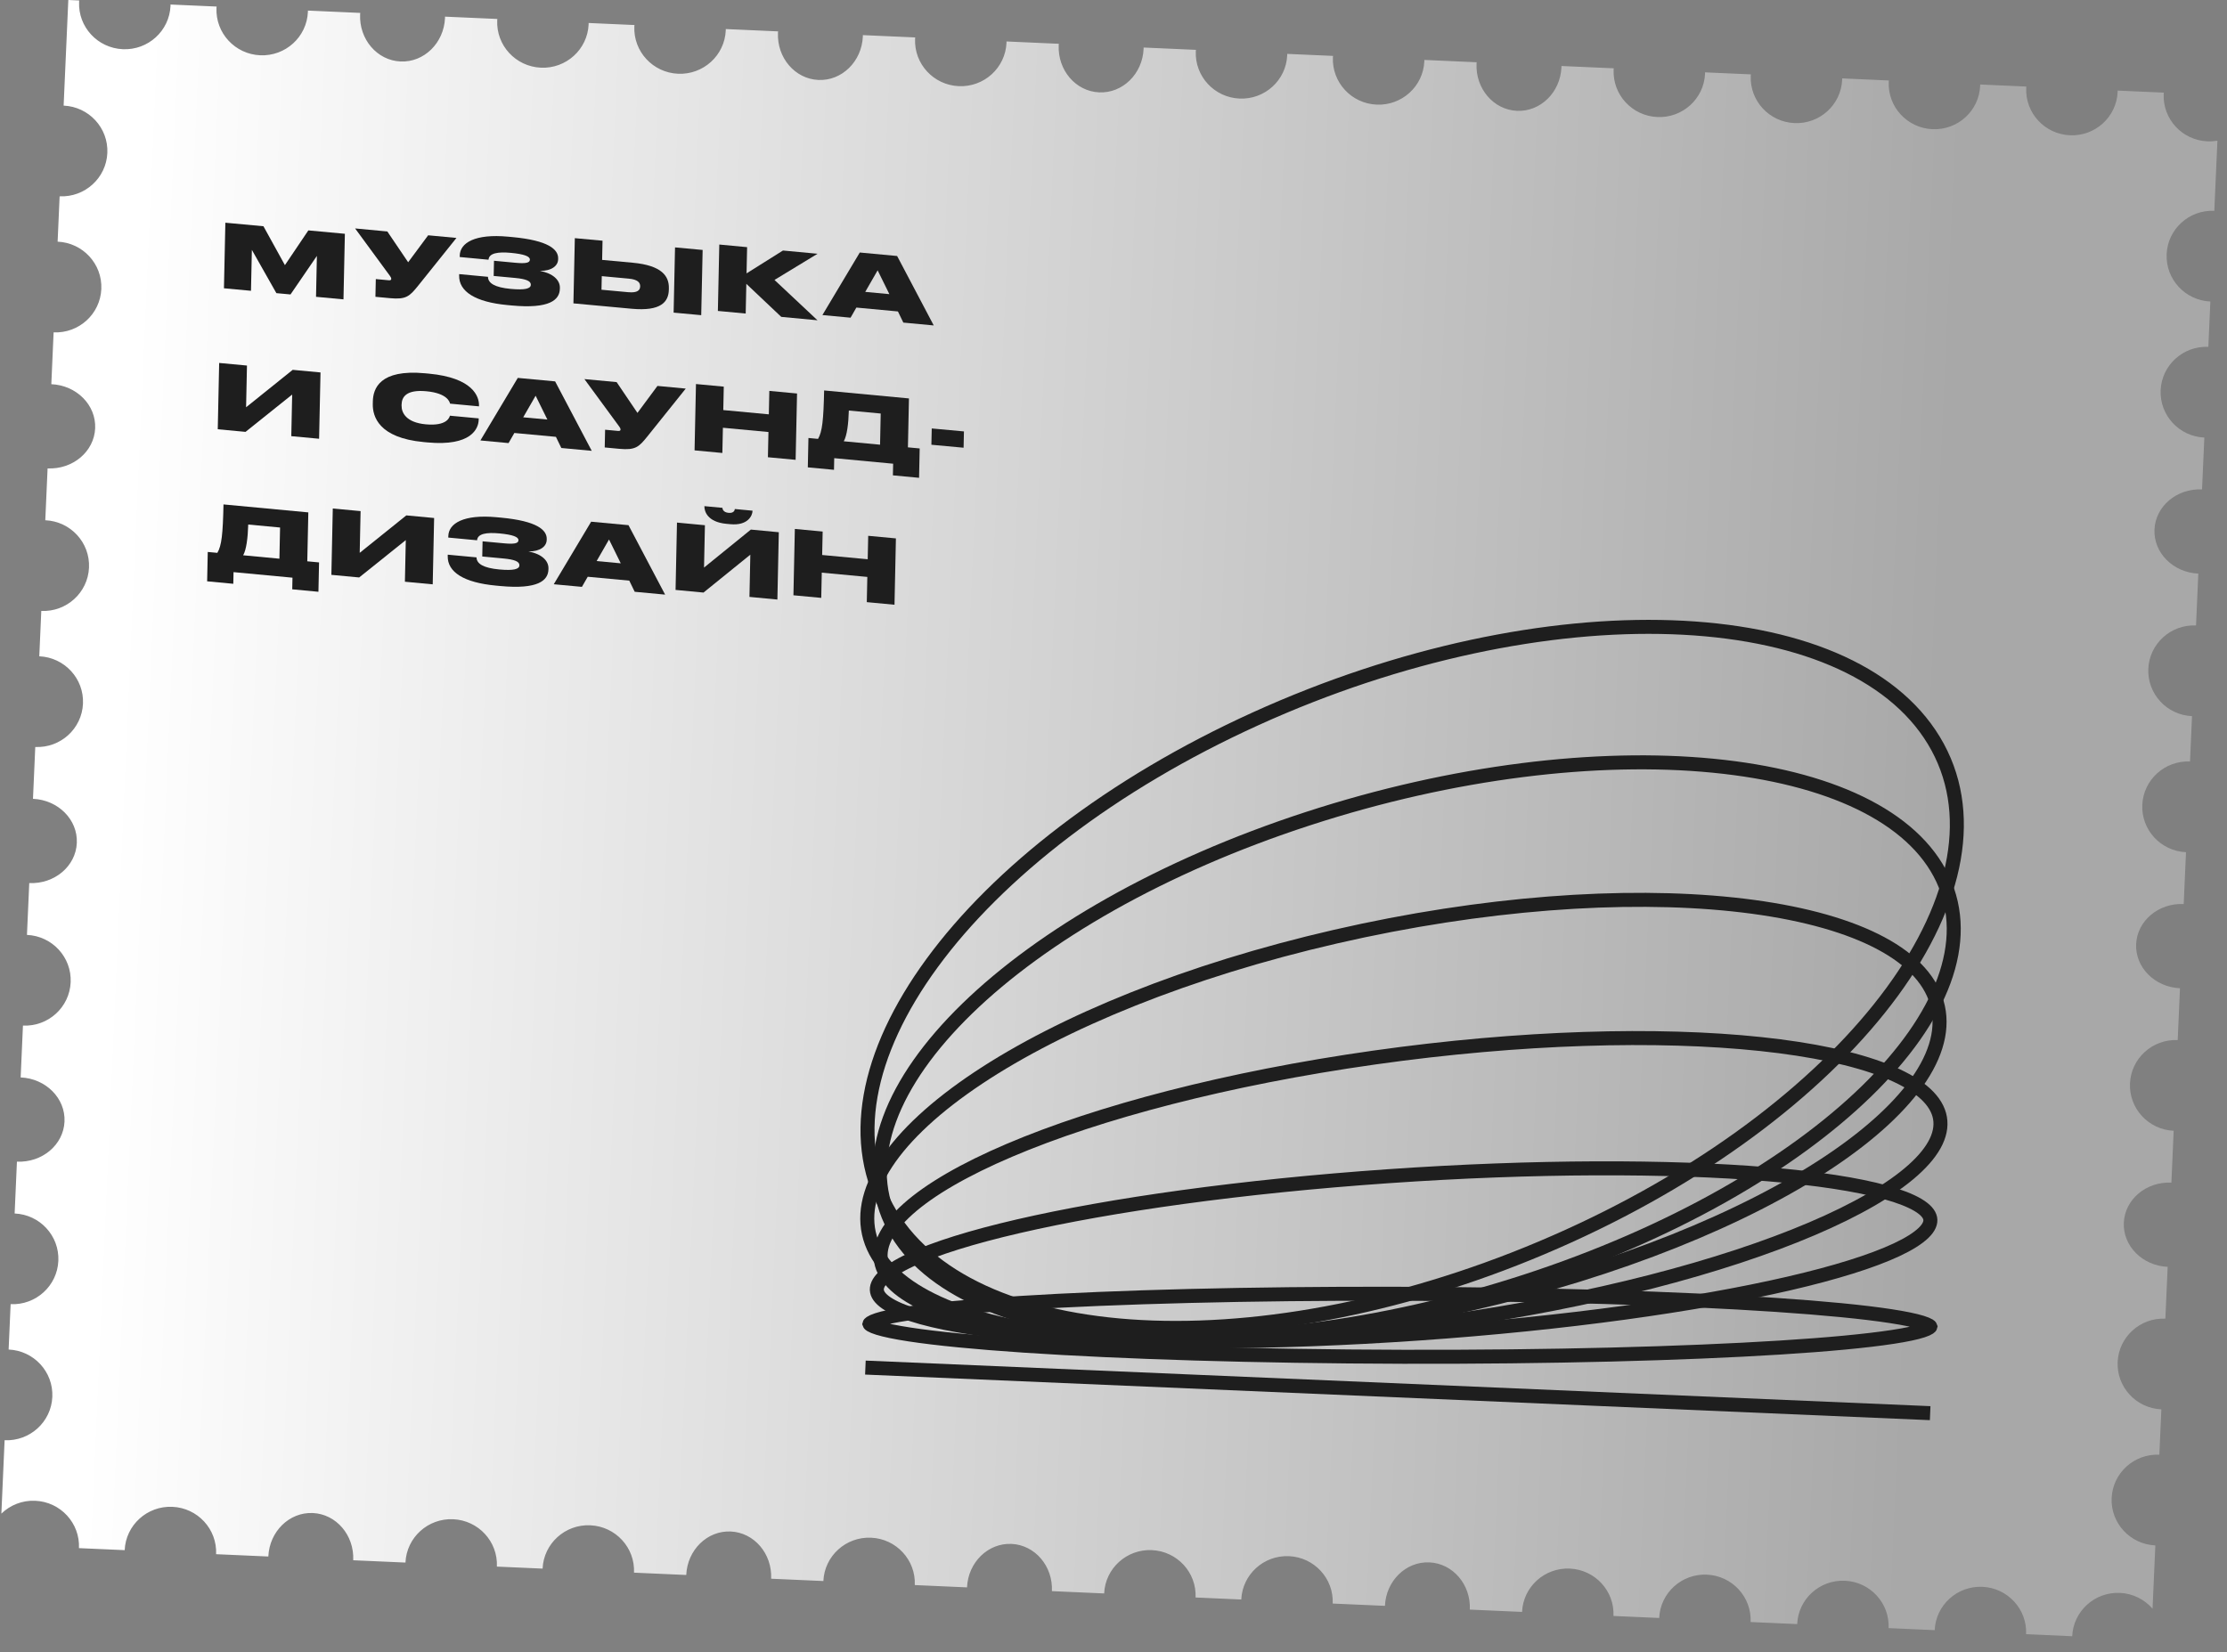 <svg width="159" height="118" viewBox="0 0 159 118" fill="none" xmlns="http://www.w3.org/2000/svg">
<rect x="0" y="0" width="159" height="118" fill="#808080" stroke="none"/>
<path d="M158.094 15.055L158.316 10.047C158.084 10.087 157.844 10.105 157.601 10.094C155.798 10.015 154.401 8.5 154.48 6.711C154.482 6.679 154.487 6.647 154.49 6.615L151.19 6.469C151.191 6.501 151.193 6.532 151.192 6.566C151.112 8.355 149.587 9.74 147.785 9.66C145.982 9.581 144.586 8.066 144.665 6.277C144.666 6.245 144.671 6.213 144.674 6.181L141.375 6.035C141.375 6.067 141.377 6.098 141.376 6.132C141.297 7.921 139.772 9.306 137.969 9.226C136.167 9.147 134.77 7.632 134.849 5.843C134.85 5.811 134.855 5.779 134.859 5.747L131.523 5.599C131.523 5.632 131.525 5.662 131.524 5.696C131.445 7.485 129.92 8.871 128.117 8.791C126.315 8.711 124.918 7.197 124.997 5.408C124.998 5.376 125.003 5.343 125.007 5.311L121.734 5.167C121.735 5.199 121.737 5.23 121.735 5.264C121.656 7.052 120.131 8.438 118.329 8.358C116.526 8.278 115.129 6.764 115.208 4.975C115.21 4.943 115.215 4.911 115.218 4.878L111.48 4.713C111.478 4.745 111.482 4.776 111.481 4.81C111.402 6.599 109.981 7.989 108.307 7.915C106.633 7.841 105.341 6.331 105.42 4.542C105.421 4.51 105.426 4.478 105.429 4.446L101.691 4.28C101.691 4.313 101.693 4.343 101.692 4.377C101.613 6.166 100.088 7.552 98.285 7.472C96.483 7.392 95.086 5.878 95.165 4.089C95.166 4.057 95.171 4.024 95.175 3.992L91.902 3.848C91.903 3.88 91.905 3.911 91.903 3.945C91.824 5.733 90.299 7.119 88.497 7.039C86.694 6.959 85.297 5.445 85.376 3.656C85.378 3.624 85.383 3.592 85.386 3.56L81.648 3.394C81.646 3.426 81.65 3.457 81.649 3.491C81.57 5.28 80.149 6.67 78.475 6.596C76.801 6.522 75.509 5.012 75.588 3.223C75.589 3.191 75.594 3.159 75.597 3.127L71.859 2.961C71.859 2.994 71.862 3.024 71.86 3.058C71.781 4.847 70.256 6.233 68.453 6.153C66.651 6.073 65.254 4.559 65.333 2.77C65.335 2.738 65.34 2.706 65.343 2.673L61.604 2.508C61.603 2.54 61.607 2.571 61.605 2.605C61.526 4.394 60.106 5.784 58.432 5.71C56.758 5.636 55.465 4.126 55.544 2.337C55.546 2.305 55.551 2.273 55.554 2.241L51.816 2.075C51.816 2.108 51.818 2.138 51.817 2.172C51.738 3.961 50.212 5.346 48.41 5.267C46.608 5.187 45.211 3.672 45.29 1.884C45.291 1.851 45.296 1.819 45.3 1.787L42.025 1.642C42.026 1.675 42.028 1.705 42.026 1.739C41.947 3.528 40.422 4.914 38.62 4.834C36.817 4.754 35.42 3.24 35.499 1.451C35.501 1.419 35.506 1.387 35.509 1.354L31.77 1.189C31.769 1.221 31.773 1.252 31.772 1.286C31.693 3.075 30.272 4.465 28.598 4.391C26.924 4.317 25.631 2.807 25.711 1.018C25.712 0.986 25.717 0.954 25.72 0.922L21.982 0.756C21.982 0.789 21.985 0.819 21.983 0.853C21.904 2.642 20.379 4.027 18.576 3.948C16.774 3.868 15.377 2.353 15.456 0.565C15.457 0.532 15.463 0.5 15.466 0.468L12.173 0.323C12.174 0.355 12.176 0.386 12.174 0.42C12.095 2.208 10.57 3.594 8.768 3.514C6.965 3.434 5.568 1.92 5.647 0.131C5.649 0.099 5.654 0.067 5.657 0.034L4.877 0L4.543 7.542C6.346 7.622 7.743 9.136 7.664 10.925C7.585 12.714 6.06 14.099 4.257 14.02L4.114 17.258C5.916 17.338 7.313 18.853 7.234 20.641C7.155 22.43 5.63 23.816 3.828 23.736L3.664 27.437C5.466 27.517 6.868 28.927 6.794 30.589C6.721 32.25 5.2 33.532 3.398 33.452L3.234 37.153C5.037 37.233 6.434 38.748 6.355 40.536C6.276 42.325 4.75 43.71 2.948 43.631L2.805 46.869C4.607 46.949 6.004 48.464 5.925 50.252C5.846 52.041 4.321 53.426 2.518 53.347L2.355 57.048C4.157 57.128 5.559 58.538 5.485 60.2C5.412 61.861 3.891 63.145 2.089 63.065L1.925 66.766C3.727 66.846 5.124 68.36 5.045 70.149C4.966 71.938 3.441 73.323 1.639 73.243L1.475 76.945C3.277 77.024 4.679 78.435 4.606 80.097C4.532 81.758 3.011 83.039 1.209 82.96L1.045 86.661C2.848 86.741 4.245 88.255 4.166 90.044C4.087 91.833 2.561 93.218 0.759 93.138L0.616 96.377C2.418 96.457 3.815 97.971 3.736 99.76C3.657 101.549 2.132 102.934 0.329 102.855L0.098 108.094C0.722 107.493 1.581 107.135 2.518 107.177C4.32 107.257 5.717 108.771 5.638 110.56L8.902 110.704C8.981 108.915 10.506 107.53 12.308 107.61C14.111 107.689 15.508 109.204 15.429 110.993L19.158 111.158C19.237 109.369 20.658 107.979 22.332 108.053C24.006 108.127 25.298 109.637 25.219 111.426L28.949 111.591C29.028 109.802 30.553 108.416 32.355 108.496C34.158 108.576 35.555 110.09 35.476 111.879L38.739 112.023C38.818 110.235 40.343 108.849 42.146 108.929C43.948 109.009 45.345 110.523 45.266 112.312L48.995 112.477C49.075 110.688 50.495 109.298 52.169 109.372C53.843 109.446 55.136 110.956 55.057 112.745L58.786 112.91C58.865 111.121 60.39 109.736 62.193 109.815C63.995 109.895 65.392 111.41 65.313 113.198L69.042 113.363C69.121 111.574 70.542 110.184 72.216 110.258C73.89 110.332 75.183 111.842 75.103 113.631L78.833 113.796C78.912 112.007 80.437 110.622 82.24 110.702C84.042 110.781 85.439 112.296 85.36 114.085L88.623 114.229C88.703 112.44 90.228 111.055 92.03 111.134C93.832 111.214 95.229 112.729 95.15 114.518L98.88 114.682C98.959 112.894 100.379 111.504 102.054 111.578C103.728 111.652 105.02 113.162 104.941 114.95L108.67 115.115C108.749 113.327 110.275 111.941 112.077 112.021C113.879 112.1 115.276 113.615 115.197 115.404L118.461 115.548C118.54 113.759 120.065 112.374 121.867 112.454C123.67 112.533 125.067 114.048 124.988 115.837L128.313 115.984C128.392 114.195 129.917 112.81 131.719 112.889C133.522 112.969 134.919 114.484 134.84 116.272L138.13 116.418C138.209 114.629 139.734 113.244 141.537 113.323C143.339 113.403 144.736 114.918 144.657 116.706L147.948 116.852C148.027 115.063 149.552 113.678 151.354 113.757C152.292 113.799 153.116 114.23 153.684 114.884L153.884 110.366C152.082 110.286 150.685 108.771 150.764 106.983C150.843 105.194 152.368 103.808 154.17 103.888L154.314 100.649C152.511 100.57 151.114 99.055 151.193 97.266C151.272 95.478 152.798 94.092 154.6 94.172L154.764 90.471C152.961 90.391 151.56 88.98 151.633 87.319C151.707 85.657 153.227 84.376 155.03 84.456L155.193 80.754C153.391 80.675 151.994 79.16 152.073 77.371C152.152 75.583 153.677 74.197 155.48 74.277L155.643 70.576C153.841 70.496 152.439 69.085 152.513 67.424C152.586 65.763 154.107 64.481 155.909 64.561L156.073 60.86C154.27 60.78 152.873 59.265 152.952 57.477C153.032 55.688 154.557 54.303 156.359 54.382L156.502 51.143C154.7 51.064 153.303 49.549 153.382 47.76C153.461 45.972 154.986 44.586 156.789 44.666L156.952 40.965C155.15 40.885 153.748 39.474 153.822 37.813C153.895 36.151 155.416 34.87 157.218 34.95L157.382 31.249C155.58 31.169 154.183 29.654 154.262 27.866C154.341 26.077 155.866 24.691 157.668 24.771L157.812 21.532C156.009 21.453 154.612 19.938 154.691 18.149C154.767 16.36 156.292 14.975 158.094 15.055Z" fill="url(#paint0_linear_278:1134)"/>
<path d="M16.09 15.905L18.809 16.157L20.342 18.935L22.015 16.454L24.623 16.696L24.523 21.379L22.563 21.197L22.625 18.277L20.742 21.028L19.733 20.935L17.983 17.846L17.92 20.767L15.989 20.588L16.09 15.905Z" fill="#1E1E1E"/>
<path d="M27.846 21.294L26.804 21.196L26.831 19.93L27.747 20.015C27.887 20.029 27.93 19.987 27.932 19.924L27.932 19.917C27.933 19.853 27.907 19.794 27.846 19.711L25.354 16.314L27.654 16.53L29.141 18.729L30.569 16.803L32.589 16.992L29.854 20.404C29.242 21.163 28.999 21.402 27.846 21.294Z" fill="#1E1E1E"/>
<path d="M36.543 21.816L36.214 21.785C33.962 21.573 32.756 20.834 32.781 19.672L32.783 19.576L34.84 19.769C34.845 20.231 35.342 20.527 36.454 20.631C37.504 20.73 37.892 20.606 37.897 20.344L37.898 20.326C37.903 20.064 37.535 19.921 36.779 19.85L35.247 19.707L35.27 18.622L36.802 18.766C37.501 18.831 37.825 18.779 37.83 18.556L37.831 18.537C37.835 18.307 37.425 18.148 36.474 18.058C35.564 17.973 34.911 18.072 34.879 18.548L32.822 18.355L32.824 18.253C32.843 17.346 33.909 16.68 36.281 16.903L36.595 16.932C39.162 17.173 39.864 17.815 39.85 18.459L39.849 18.517C39.839 18.988 39.383 19.349 38.549 19.347C39.472 19.516 39.986 20 39.974 20.554L39.972 20.618C39.959 21.426 39.222 22.067 36.543 21.816Z" fill="#1E1E1E"/>
<path d="M47.755 20.587L47.753 20.688C47.734 21.558 47.196 22.243 45.099 22.049L40.94 21.665L41.041 17.008L43.019 17.19L42.99 18.561L45.17 18.762C47.26 18.955 47.774 19.724 47.755 20.587ZM44.873 20.868C45.514 20.927 45.699 20.718 45.704 20.462L45.705 20.444C45.71 20.181 45.533 19.958 44.893 19.899L42.965 19.721L42.944 20.691L44.872 20.869L44.873 20.868ZM50.065 22.508L48.094 22.326L48.195 17.668L50.166 17.85L50.065 22.508Z" fill="#1E1E1E"/>
<path d="M53.285 20.27L53.24 22.392L51.254 22.206L51.355 17.464L53.341 17.651L53.301 19.524L55.901 17.891L58.37 18.122L55.296 19.992L58.367 22.873L55.78 22.63L53.285 20.27Z" fill="#1E1E1E"/>
<path d="M64.109 22.242L61.142 21.965L60.727 22.688L58.717 22.5L61.386 18.033L64.052 18.282L66.666 23.241L64.495 23.038L64.109 22.242ZM63.498 21.006L62.66 19.305L61.775 20.845L63.498 21.006Z" fill="#1E1E1E"/>
<path d="M20.86 28.176L17.532 30.842L15.547 30.656L15.648 25.92L17.633 26.106L17.57 29.085L20.898 26.412L22.883 26.598L22.782 31.334L20.797 31.148L20.86 28.176Z" fill="#1E1E1E"/>
<path d="M30.514 31.595L30.241 31.569C27.04 31.269 26.597 29.743 26.616 28.845L26.62 28.661C26.639 27.759 27.104 26.354 30.346 26.658L30.618 26.683C33.785 26.98 34.204 28.333 34.199 28.938L34.197 29.02L32.134 28.827C32.102 28.703 31.94 28.082 30.437 27.941C29.003 27.807 28.684 28.358 28.673 28.885L28.671 28.962C28.66 29.471 28.995 30.172 30.394 30.303C31.925 30.447 32.093 29.793 32.123 29.687L34.178 29.879L34.176 29.981C34.163 30.602 33.653 31.889 30.514 31.595Z" fill="#1E1E1E"/>
<path d="M39.691 31.197L36.724 30.921L36.309 31.643L34.299 31.455L36.968 26.988L39.634 27.237L42.248 32.196L40.077 31.994L39.691 31.197ZM39.08 29.962L38.242 28.261L37.355 29.802L39.08 29.962Z" fill="#1E1E1E"/>
<path d="M44.217 32.053L43.175 31.955L43.202 30.689L44.118 30.774C44.258 30.787 44.301 30.746 44.303 30.682L44.303 30.676C44.304 30.612 44.278 30.552 44.217 30.47L41.725 27.073L44.025 27.288L45.512 29.488L46.94 27.561L48.96 27.751L46.225 31.163C45.615 31.924 45.37 32.161 44.217 32.053Z" fill="#1E1E1E"/>
<path d="M54.865 30.852L51.613 30.548L51.574 32.349L49.589 32.163L49.69 27.426L51.675 27.612L51.64 29.286L54.892 29.59L54.927 27.916L56.906 28.102L56.805 32.839L54.826 32.654L54.865 30.852Z" fill="#1E1E1E"/>
<path d="M58.84 27.884L64.896 28.454L64.822 31.947L65.662 32.026L65.618 34.123L63.75 33.947L63.767 33.116L59.561 32.72L59.544 33.552L57.675 33.376L57.72 31.279L58.405 31.343C58.708 30.832 58.796 29.988 58.84 27.884ZM62.833 31.758L62.88 29.532L60.604 29.319C60.577 30.284 60.468 31.119 60.242 31.514L62.833 31.758Z" fill="#1E1E1E"/>
<path d="M68.822 30.81L68.797 31.974L66.498 31.762L66.523 30.598L68.822 30.81Z" fill="#1E1E1E"/>
<path d="M15.957 36.023L22.013 36.593L21.939 40.086L22.779 40.165L22.735 42.262L20.865 42.086L20.882 41.255L16.674 40.859L16.657 41.691L14.789 41.515L14.833 39.418L15.518 39.482C15.825 38.971 15.913 38.128 15.957 36.023ZM19.949 39.899L19.996 37.673L17.723 37.46C17.695 38.425 17.587 39.26 17.361 39.655L19.949 39.899Z" fill="#1E1E1E"/>
<path d="M28.972 38.572L25.644 41.239L23.659 41.053L23.76 36.315L25.745 36.501L25.682 39.481L29.01 36.807L30.995 36.993L30.894 41.73L28.909 41.544L28.972 38.572Z" fill="#1E1E1E"/>
<path d="M35.727 41.851L35.398 41.82C33.146 41.609 31.94 40.87 31.965 39.708L31.967 39.612L34.023 39.805C34.028 40.267 34.526 40.562 35.638 40.667C36.687 40.765 37.076 40.642 37.081 40.38L37.082 40.361C37.087 40.099 36.719 39.957 35.963 39.886L34.431 39.742L34.454 38.658L35.986 38.801C36.685 38.867 37.009 38.815 37.014 38.592L37.014 38.573C37.019 38.343 36.609 38.184 35.657 38.094C34.748 38.009 34.094 38.108 34.062 38.584L32.005 38.391L32.008 38.289C32.027 37.382 33.093 36.716 35.464 36.939L35.779 36.968C38.346 37.209 39.048 37.851 39.035 38.495L39.033 38.553C39.023 39.024 38.567 39.385 37.733 39.383C38.656 39.552 39.17 40.036 39.158 40.59L39.157 40.654C39.143 41.462 38.406 42.102 35.727 41.851Z" fill="#1E1E1E"/>
<path d="M44.929 41.466L41.962 41.189L41.547 41.911L39.537 41.724L42.206 37.257L44.872 37.505L47.487 42.465L45.315 42.262L44.929 41.466ZM44.32 40.23L43.482 38.528L42.597 40.069L44.32 40.23Z" fill="#1E1E1E"/>
<path d="M53.571 39.611L50.227 42.318L48.233 42.129L48.334 37.32L50.329 37.509L50.265 40.533L53.609 37.82L55.604 38.009L55.503 42.817L53.508 42.628L53.571 39.611ZM52.139 37.435L51.858 37.409C50.495 37.279 50.285 36.501 50.292 36.159L50.293 36.146L51.578 36.267C51.583 36.346 51.627 36.589 52.02 36.626C52.399 36.662 52.462 36.428 52.463 36.351L53.728 36.471L53.728 36.485C53.721 36.827 53.388 37.554 52.139 37.435Z" fill="#1E1E1E"/>
<path d="M61.924 41.201L58.672 40.896L58.634 42.698L56.648 42.512L56.749 37.774L58.735 37.96L58.699 39.635L61.951 39.939L61.987 38.265L63.965 38.45L63.864 43.188L61.886 43.002L61.924 41.201Z" fill="#1E1E1E"/>
<path d="M138.073 52.886C141.113 57.914 139.816 64.384 135.099 70.826C130.391 77.255 122.32 83.583 111.994 88.272C101.669 92.96 91.069 95.109 82.291 94.805C73.494 94.498 66.617 91.74 63.577 86.712C60.537 81.684 61.834 75.215 66.551 68.773C71.258 62.345 79.33 56.015 89.656 51.328C99.981 46.639 110.581 44.491 119.359 44.795C128.156 45.1 135.033 47.859 138.073 52.886Z" stroke="#1E1E1E"/>
<path d="M138.695 62.756C140.799 67.228 138.648 72.693 133.25 77.943C127.87 83.176 119.339 88.116 108.925 91.509C98.51 94.903 88.215 96.095 79.996 95.293C71.75 94.488 65.712 91.693 63.607 87.22C61.501 82.748 63.654 77.284 69.05 72.033C74.43 66.8 82.961 61.86 93.376 58.467C103.79 55.074 114.085 53.881 122.304 54.683C130.552 55.488 136.592 58.284 138.695 62.756Z" stroke="#1E1E1E"/>
<path d="M137.724 94.659C137.801 94.706 137.819 94.731 137.822 94.74C137.82 94.748 137.806 94.773 137.74 94.819C137.649 94.879 137.495 94.951 137.262 95.027C136.798 95.179 136.087 95.33 135.141 95.474C133.256 95.763 130.503 96.023 127.075 96.237C120.223 96.667 110.717 96.921 100.181 96.895C89.644 96.868 80.081 96.566 73.136 96.102C69.662 95.869 66.853 95.596 64.909 95.297C63.934 95.147 63.193 94.994 62.695 94.84C62.446 94.763 62.278 94.691 62.174 94.629C62.097 94.583 62.079 94.558 62.076 94.549C62.078 94.541 62.091 94.515 62.158 94.47C62.249 94.409 62.402 94.337 62.636 94.261C63.1 94.11 63.811 93.959 64.757 93.815C66.642 93.526 69.395 93.266 72.823 93.052C79.675 92.622 89.181 92.368 99.717 92.394C110.254 92.42 119.817 92.722 126.762 93.187C130.236 93.42 133.045 93.693 134.989 93.992C135.964 94.142 136.707 94.295 137.203 94.448C137.452 94.525 137.622 94.597 137.724 94.659Z" stroke="#1E1E1E"/>
<path d="M137.809 87.006C137.869 87.309 137.737 87.656 137.334 88.046C136.933 88.434 136.292 88.84 135.415 89.251C133.663 90.073 131.038 90.892 127.722 91.66C121.095 93.194 111.769 94.507 101.316 95.233C90.862 95.96 81.279 95.959 74.236 95.375C70.711 95.083 67.839 94.645 65.815 94.085C64.803 93.805 64.021 93.498 63.481 93.175C62.94 92.85 62.676 92.532 62.616 92.227C62.556 91.923 62.688 91.577 63.091 91.187C63.492 90.799 64.132 90.392 65.01 89.982C66.762 89.16 69.386 88.341 72.703 87.573C79.33 86.039 88.656 84.726 99.109 84C109.562 83.273 119.147 83.274 126.189 83.858C129.714 84.15 132.586 84.588 134.609 85.148C135.622 85.428 136.404 85.735 136.945 86.058C137.486 86.383 137.748 86.702 137.809 87.006Z" stroke="#1E1E1E"/>
<path d="M138.458 79.615C138.789 80.82 138.163 82.162 136.579 83.574C135.003 84.979 132.537 86.403 129.35 87.761C122.979 90.476 113.794 92.902 103.307 94.385C92.819 95.868 83.037 96.126 75.702 95.35C72.033 94.962 68.995 94.317 66.794 93.445C64.581 92.569 63.288 91.5 62.956 90.296C62.625 89.091 63.253 87.75 64.835 86.338C66.41 84.932 68.877 83.508 72.066 82.15C78.437 79.435 87.621 77.01 98.109 75.526C108.597 74.043 118.378 73.785 125.712 74.561C129.381 74.949 132.419 75.595 134.62 76.466C136.834 77.341 138.126 78.411 138.458 79.615Z" stroke="#1E1E1E"/>
<path d="M138.172 71.264C138.817 73.007 138.434 74.932 137.115 76.939C135.796 78.945 133.559 81.008 130.561 83.003C124.568 86.99 115.591 90.675 105.052 93.098C94.512 95.521 84.429 96.219 76.655 95.396C72.766 94.984 69.472 94.194 66.99 93.061C64.508 91.928 62.873 90.468 62.226 88.724C61.58 86.981 61.965 85.056 63.283 83.049C64.602 81.043 66.84 78.98 69.837 76.985C75.83 72.998 84.808 69.313 95.348 66.89C105.889 64.467 115.971 63.769 123.746 64.592C127.634 65.004 130.929 65.794 133.41 66.927C135.89 68.06 137.526 69.52 138.172 71.264Z" stroke="#1E1E1E"/>
<path d="M61.786 97.666L137.807 100.921" stroke="#1E1E1E"/>
<defs>
<linearGradient id="paint0_linear_278:1134" x1="181.352" y1="63.223" x2="8.172" y2="55.566" gradientUnits="userSpaceOnUse">
<stop offset="0.25" stop-color="#A8A8A8"/>
<stop offset="1" stop-color="white"/>
</linearGradient>
</defs>
</svg>
